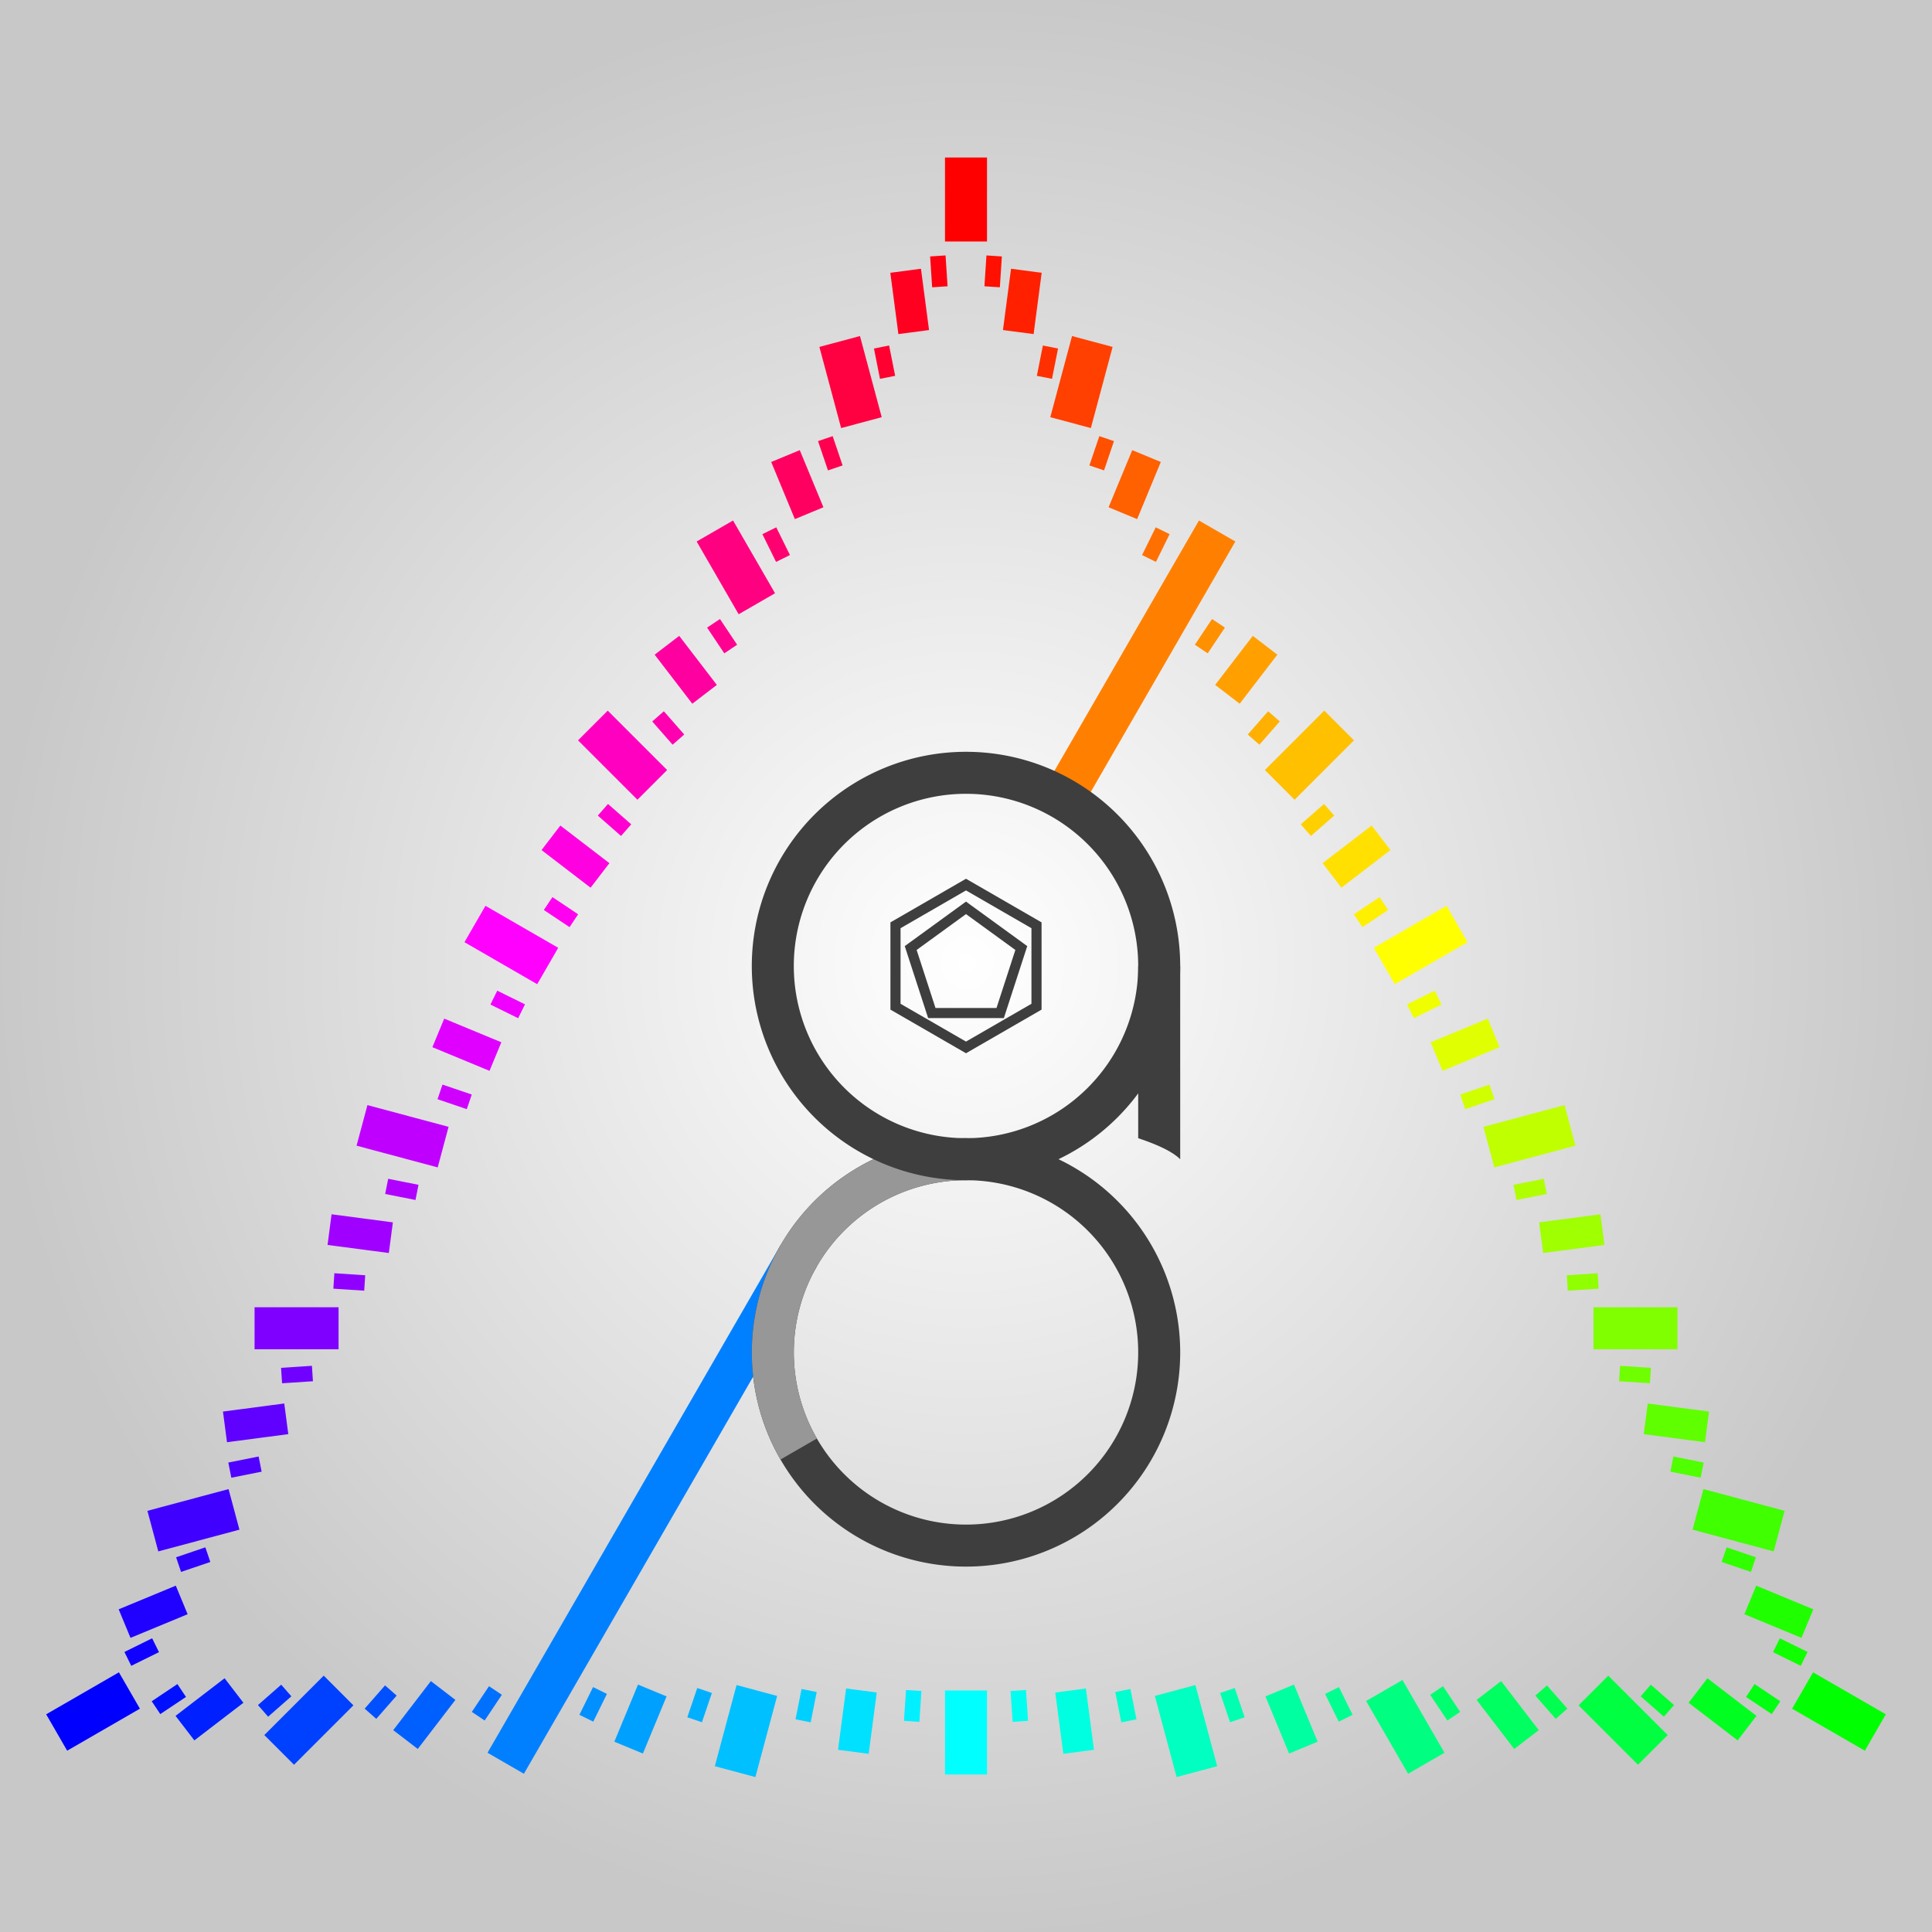 <?xml version="1.0" encoding="UTF-8" standalone="no"?>
<svg
   xmlns:dc="http://purl.org/dc/elements/1.1/"
   xmlns:cc="http://creativecommons.org/ns#"
   xmlns:rdf="http://www.w3.org/1999/02/22-rdf-syntax-ns#"
   xmlns:svg="http://www.w3.org/2000/svg"
   xmlns="http://www.w3.org/2000/svg"
   xmlns:xlink="http://www.w3.org/1999/xlink"
   xmlns:sodipodi="http://sodipodi.sourceforge.net/DTD/sodipodi-0.dtd"
   xmlns:inkscape="http://www.inkscape.org/namespaces/inkscape"
   height="500"
   width="500"
   id="svg2"
   version="1.1"
   inkscape:version="0.48.4 r9939"
   sodipodi:docname="2-square.svg"
   inkscape:export-filename="/home/pixel/Bilder/ava/2-square.png"
   inkscape:export-xdpi="90"
   inkscape:export-ydpi="90">
  <rect width="100%" height="100%" fill="#333333" stroke="none"/>
  <defs
     id="defs208">
    <linearGradient
       id="linearGradient3957">
      <stop
         style="stop-color:#ffffff;stop-opacity:1;"
         offset="0"
         id="stop3959" />
      <stop
         style="stop-color:#c8c8c8;stop-opacity:1;"
         offset="1"
         id="stop3961" />
    </linearGradient>
    <radialGradient
       inkscape:collect="always"
       xlink:href="#linearGradient3957"
       id="radialGradient3963"
       cx="916.122"
       cy="299.155"
       fx="916.122"
       fy="299.155"
       r="314.965"
       gradientTransform="matrix(0.8,0,0,0.803,-482.587,8.909)"
       gradientUnits="userSpaceOnUse" />
  </defs>
  <sodipodi:namedview
     pagecolor="#ffffff"
     bordercolor="#666666"
     borderopacity="1"
     objecttolerance="10"
     gridtolerance="10"
     guidetolerance="10"
     inkscape:pageopacity="0"
     inkscape:pageshadow="2"
     inkscape:window-width="1920"
     inkscape:window-height="1055"
     id="namedview206"
     showgrid="false"
     inkscape:zoom="1.0636064"
     inkscape:cx="416.71721"
     inkscape:cy="261.90182"
     inkscape:window-x="0"
     inkscape:window-y="0"
     inkscape:window-maximized="1"
     inkscape:current-layer="svg2">
    <inkscape:grid
       type="xygrid"
       id="grid3965"
       empspacing="5"
       visible="true"
       enabled="true"
       snapvisiblegridlinesonly="true" />
  </sodipodi:namedview>
  <rect
     style="fill:url(#radialGradient3963);fill-opacity:1;stroke:none"
     id="rect3187"
     width="500"
     height="500"
     x="0"
     y="0" />
  <path
     d="m 250,62.5 0,-21.739"
     id="path4"
     inkscape:connector-curvature="0"
     style="fill:none;stroke:#ff0000;stroke-width:10.87" />
  <path
     d="m 466.506,437.5 18.827,10.87"
     id="path6"
     inkscape:connector-curvature="0"
     style="fill:none;stroke:#00ff00;stroke-width:10.87" />
  <path
     d="m 33.493,437.5 -18.827,10.87"
     id="path8"
     inkscape:connector-curvature="0"
     style="fill:none;stroke:#0000ff;stroke-width:10.87" />
  <path
     d="m 256.766,74.219 0.523,-7.983"
     id="path10"
     inkscape:connector-curvature="0"
     style="fill:none;stroke:#ff1000;stroke-width:4" />
  <path
     d="m 452.974,437.5 6.652,4.445"
     id="path12"
     inkscape:connector-curvature="0"
     style="fill:none;stroke:#00ff10;stroke-width:4" />
  <path
     d="m 40.259,425.781 -7.175,3.538"
     id="path14"
     inkscape:connector-curvature="0"
     style="fill:none;stroke:#1000ff;stroke-width:4" />
  <path
     d="m 263.531,85.938 2.088,-15.863"
     id="path16"
     inkscape:connector-curvature="0"
     style="fill:none;stroke:#ff2000;stroke-width:8" />
  <path
     d="m 439.443,437.5 12.694,9.74"
     id="path18"
     inkscape:connector-curvature="0"
     style="fill:none;stroke:#00ff20;stroke-width:8" />
  <path
     d="m 47.025,414.062 -14.782,6.123"
     id="path20"
     inkscape:connector-curvature="0"
     style="fill:none;stroke:#2000ff;stroke-width:8" />
  <path
     d="m 270.297,97.656 1.561,-7.846"
     id="path22"
     inkscape:connector-curvature="0"
     style="fill:none;stroke:#ff3000;stroke-width:4" />
  <path
     d="m 425.911,437.5 6.015,5.275"
     id="path24"
     inkscape:connector-curvature="0"
     style="fill:none;stroke:#00ff30;stroke-width:4" />
  <path
     d="m 53.791,402.344 -7.575,2.572"
     id="path26"
     inkscape:connector-curvature="0"
     style="fill:none;stroke:#3000ff;stroke-width:4" />
  <path
     d="m 277.063,109.375 5.627,-20.998"
     id="path28"
     inkscape:connector-curvature="0"
     style="fill:none;stroke:#ff4000;stroke-width:10.87" />
  <path
     d="m 412.38,437.5 15.372,15.372"
     id="path30"
     inkscape:connector-curvature="0"
     style="fill:none;stroke:#00ff40;stroke-width:10.87" />
  <path
     d="m 60.557,390.625 -20.998,5.627"
     id="path32"
     inkscape:connector-curvature="0"
     style="fill:none;stroke:#4000ff;stroke-width:10.87" />
  <path
     d="m 283.829,121.094 2.572,-7.575"
     id="path34"
     inkscape:connector-curvature="0"
     style="fill:none;stroke:#ff5000;stroke-width:4" />
  <path
     d="m 398.848,437.5 5.275,6.015"
     id="path36"
     inkscape:connector-curvature="0"
     style="fill:none;stroke:#00ff50;stroke-width:4" />
  <path
     d="m 67.323,378.906 -7.846,1.561"
     id="path38"
     inkscape:connector-curvature="0"
     style="fill:none;stroke:#5000ff;stroke-width:4" />
  <path
     d="m 290.595,132.812 6.123,-14.782"
     id="path40"
     inkscape:connector-curvature="0"
     style="fill:none;stroke:#ff6000;stroke-width:8" />
  <path
     d="m 385.316,437.5 9.74,12.694"
     id="path42"
     inkscape:connector-curvature="0"
     style="fill:none;stroke:#00ff60;stroke-width:8" />
  <path
     d="m 74.088,367.188 -15.863,2.088"
     id="path44"
     inkscape:connector-curvature="0"
     style="fill:none;stroke:#6000ff;stroke-width:8" />
  <path
     d="m 297.361,144.531 3.538,-7.175"
     id="path46"
     inkscape:connector-curvature="0"
     style="fill:none;stroke:#ff7000;stroke-width:4" />
  <path
     d="m 371.785,437.5 4.445,6.652"
     id="path48"
     inkscape:connector-curvature="0"
     style="fill:none;stroke:#00ff70;stroke-width:4" />
  <path
     d="m 80.854,355.469 -7.983,0.523"
     id="path50"
     inkscape:connector-curvature="0"
     style="fill:none;stroke:#7000ff;stroke-width:4" />
  <path
     d="m 276.626,203.881 38.37,-66.458"
     id="path52"
     inkscape:connector-curvature="0"
     style="fill:none;stroke:#ff8000;stroke-width:10.87" />
  <path
     d="m 358.253,437.5 10.87,18.827"
     id="path54"
     inkscape:connector-curvature="0"
     style="fill:none;stroke:#00ff80;stroke-width:10.87" />
  <path
     d="m 87.62,343.75 -21.739,0"
     id="path56"
     inkscape:connector-curvature="0"
     style="fill:none;stroke:#8000ff;stroke-width:10.87" />
  <path
     d="m 310.892,167.969 4.445,-6.652"
     id="path58"
     inkscape:connector-curvature="0"
     style="fill:none;stroke:#ff9000;stroke-width:4" />
  <path
     d="m 344.721,437.5 3.538,7.175"
     id="path60"
     inkscape:connector-curvature="0"
     style="fill:none;stroke:#00ff90;stroke-width:4" />
  <path
     d="m 94.386,332.031 -7.983,-0.523"
     id="path62"
     inkscape:connector-curvature="0"
     style="fill:none;stroke:#9000ff;stroke-width:4" />
  <path
     d="m 317.658,179.688 9.74,-12.694"
     id="path64"
     inkscape:connector-curvature="0"
     style="fill:none;stroke:#ffa000;stroke-width:8" />
  <path
     d="m 331.19,437.5 6.123,14.782"
     id="path66"
     inkscape:connector-curvature="0"
     style="fill:none;stroke:#00ffa0;stroke-width:8" />
  <path
     d="M 101.152,320.312 85.289,318.224"
     id="path68"
     inkscape:connector-curvature="0"
     style="fill:none;stroke:#a000ff;stroke-width:8" />
  <path
     d="m 324.424,191.406 5.275,-6.015"
     id="path70"
     inkscape:connector-curvature="0"
     style="fill:none;stroke:#ffb000;stroke-width:4" />
  <path
     d="m 317.658,437.5 2.572,7.575"
     id="path72"
     inkscape:connector-curvature="0"
     style="fill:none;stroke:#00ffb0;stroke-width:4" />
  <path
     d="m 107.917,308.594 -7.846,-1.561"
     id="path74"
     inkscape:connector-curvature="0"
     style="fill:none;stroke:#b000ff;stroke-width:4" />
  <path
     d="m 331.19,203.125 15.372,-15.372"
     id="path76"
     inkscape:connector-curvature="0"
     style="fill:none;stroke:#ffc000;stroke-width:10.87" />
  <path
     d="m 304.126,437.5 5.627,20.998"
     id="path78"
     inkscape:connector-curvature="0"
     style="fill:none;stroke:#00ffc0;stroke-width:10.87" />
  <path
     d="M 114.683,296.875 93.685,291.248"
     id="path80"
     inkscape:connector-curvature="0"
     style="fill:none;stroke:#c000ff;stroke-width:10.87" />
  <path
     d="m 337.955,214.844 6.015,-5.275"
     id="path82"
     inkscape:connector-curvature="0"
     style="fill:none;stroke:#ffd000;stroke-width:4" />
  <path
     d="m 290.595,437.5 1.561,7.846"
     id="path84"
     inkscape:connector-curvature="0"
     style="fill:none;stroke:#00ffd0;stroke-width:4" />
  <path
     d="m 121.449,285.156 -7.575,-2.572"
     id="path86"
     inkscape:connector-curvature="0"
     style="fill:none;stroke:#d000ff;stroke-width:4" />
  <path
     d="m 344.721,226.562 12.694,-9.74"
     id="path88"
     inkscape:connector-curvature="0"
     style="fill:none;stroke:#ffe000;stroke-width:8" />
  <path
     d="m 277.063,437.5 2.088,15.863"
     id="path90"
     inkscape:connector-curvature="0"
     style="fill:none;stroke:#00ffe0;stroke-width:8" />
  <path
     d="m 128.215,273.438 -14.782,-6.123"
     id="path92"
     inkscape:connector-curvature="0"
     style="fill:none;stroke:#e000ff;stroke-width:8" />
  <path
     d="m 351.487,238.281 6.652,-4.445"
     id="path94"
     inkscape:connector-curvature="0"
     style="fill:none;stroke:#fff000;stroke-width:4" />
  <path
     d="m 263.531,437.5 0.523,7.983"
     id="path96"
     inkscape:connector-curvature="0"
     style="fill:none;stroke:#00fff0;stroke-width:4" />
  <path
     d="m 134.981,261.719 -7.175,-3.538"
     id="path98"
     inkscape:connector-curvature="0"
     style="fill:none;stroke:#f000ff;stroke-width:4" />
  <path
     d="m 358.253,250 18.827,-10.87"
     id="path100"
     inkscape:connector-curvature="0"
     style="fill:none;stroke:#ffff00;stroke-width:10.87" />
  <path
     d="m 250,437.5 0,21.739"
     id="path102"
     inkscape:connector-curvature="0"
     style="fill:none;stroke:#00ffff;stroke-width:10.87" />
  <path
     d="M 141.747,250 122.92,239.13"
     id="path104"
     inkscape:connector-curvature="0"
     style="fill:none;stroke:#ff00ff;stroke-width:10.87" />
  <path
     d="m 365.019,261.719 7.175,-3.538"
     id="path106"
     inkscape:connector-curvature="0"
     style="fill:none;stroke:#f0ff00;stroke-width:4" />
  <path
     d="m 236.468,437.5 -0.523,7.983"
     id="path108"
     inkscape:connector-curvature="0"
     style="fill:none;stroke:#00f0ff;stroke-width:4" />
  <path
     d="m 148.512,238.281 -6.652,-4.445"
     id="path110"
     inkscape:connector-curvature="0"
     style="fill:none;stroke:#ff00f0;stroke-width:4" />
  <path
     d="m 371.785,273.438 14.782,-6.123"
     id="path112"
     inkscape:connector-curvature="0"
     style="fill:none;stroke:#e0ff00;stroke-width:8" />
  <path
     d="m 222.936,437.5 -2.088,15.863"
     id="path114"
     inkscape:connector-curvature="0"
     style="fill:none;stroke:#00e0ff;stroke-width:8" />
  <path
     d="m 155.278,226.562 -12.694,-9.74"
     id="path116"
     inkscape:connector-curvature="0"
     style="fill:none;stroke:#ff00e0;stroke-width:8" />
  <path
     d="m 378.55,285.156 7.575,-2.572"
     id="path118"
     inkscape:connector-curvature="0"
     style="fill:none;stroke:#d0ff00;stroke-width:4" />
  <path
     d="m 209.405,437.5 -1.561,7.846"
     id="path120"
     inkscape:connector-curvature="0"
     style="fill:none;stroke:#00d0ff;stroke-width:4" />
  <path
     d="m 162.044,214.844 -6.015,-5.275"
     id="path122"
     inkscape:connector-curvature="0"
     style="fill:none;stroke:#ff00d0;stroke-width:4" />
  <path
     d="m 385.316,296.875 20.998,-5.627"
     id="path124"
     inkscape:connector-curvature="0"
     style="fill:none;stroke:#c0ff00;stroke-width:10.87" />
  <path
     d="m 195.873,437.5 -5.627,20.998"
     id="path126"
     inkscape:connector-curvature="0"
     style="fill:none;stroke:#00c0ff;stroke-width:10.87" />
  <path
     d="M 168.81,203.125 153.438,187.753"
     id="path128"
     inkscape:connector-curvature="0"
     style="fill:none;stroke:#ff00c0;stroke-width:10.87" />
  <path
     d="m 392.082,308.594 7.846,-1.561"
     id="path130"
     inkscape:connector-curvature="0"
     style="fill:none;stroke:#b0ff00;stroke-width:4" />
  <path
     d="m 182.342,437.5 -2.572,7.575"
     id="path132"
     inkscape:connector-curvature="0"
     style="fill:none;stroke:#00b0ff;stroke-width:4" />
  <path
     d="m 175.576,191.406 -5.275,-6.015"
     id="path134"
     inkscape:connector-curvature="0"
     style="fill:none;stroke:#ff00b0;stroke-width:4" />
  <path
     d="m 398.848,320.312 15.863,-2.088"
     id="path136"
     inkscape:connector-curvature="0"
     style="fill:none;stroke:#a0ff00;stroke-width:8" />
  <path
     d="m 168.81,437.5 -6.123,14.782"
     id="path138"
     inkscape:connector-curvature="0"
     style="fill:none;stroke:#00a0ff;stroke-width:8" />
  <path
     d="m 182.342,179.688 -9.74,-12.694"
     id="path140"
     inkscape:connector-curvature="0"
     style="fill:none;stroke:#ff00a0;stroke-width:8" />
  <path
     d="m 405.614,332.031 7.983,-0.523"
     id="path142"
     inkscape:connector-curvature="0"
     style="fill:none;stroke:#90ff00;stroke-width:4" />
  <path
     d="m 155.278,437.5 -3.538,7.175"
     id="path144"
     inkscape:connector-curvature="0"
     style="fill:none;stroke:#0090ff;stroke-width:4" />
  <path
     d="m 189.107,167.969 -4.445,-6.652"
     id="path146"
     inkscape:connector-curvature="0"
     style="fill:none;stroke:#ff0090;stroke-width:4" />
  <path
     d="m 412.38,343.75 21.739,0"
     id="path148"
     inkscape:connector-curvature="0"
     style="fill:none;stroke:#80ff00;stroke-width:10.87" />
  <path
     d="M 206.747,324.917 130.877,456.327"
     id="path150"
     inkscape:connector-curvature="0"
     style="fill:none;stroke:#0080ff;stroke-width:10.87" />
  <path
     d="M 195.873,156.25 185.004,137.423"
     id="path152"
     inkscape:connector-curvature="0"
     style="fill:none;stroke:#ff0080;stroke-width:10.87" />
  <path
     d="m 419.145,355.469 7.983,0.523"
     id="path154"
     inkscape:connector-curvature="0"
     style="fill:none;stroke:#70ff00;stroke-width:4" />
  <path
     d="m 128.215,437.5 -4.445,6.652"
     id="path156"
     inkscape:connector-curvature="0"
     style="fill:none;stroke:#0070ff;stroke-width:4" />
  <path
     d="m 202.639,144.531 -3.538,-7.175"
     id="path158"
     inkscape:connector-curvature="0"
     style="fill:none;stroke:#ff0070;stroke-width:4" />
  <path
     d="m 425.911,367.188 15.863,2.088"
     id="path160"
     inkscape:connector-curvature="0"
     style="fill:none;stroke:#60ff00;stroke-width:8" />
  <path
     d="m 114.683,437.5 -9.74,12.694"
     id="path162"
     inkscape:connector-curvature="0"
     style="fill:none;stroke:#0060ff;stroke-width:8" />
  <path
     d="M 209.405,132.812 203.282,118.03"
     id="path164"
     inkscape:connector-curvature="0"
     style="fill:none;stroke:#ff0060;stroke-width:8" />
  <path
     d="m 432.677,378.906 7.846,1.561"
     id="path166"
     inkscape:connector-curvature="0"
     style="fill:none;stroke:#50ff00;stroke-width:4" />
  <path
     d="m 101.152,437.5 -5.275,6.015"
     id="path168"
     inkscape:connector-curvature="0"
     style="fill:none;stroke:#0050ff;stroke-width:4" />
  <path
     d="m 216.171,121.094 -2.572,-7.575"
     id="path170"
     inkscape:connector-curvature="0"
     style="fill:none;stroke:#ff0050;stroke-width:4" />
  <path
     d="m 439.443,390.625 20.998,5.627"
     id="path172"
     inkscape:connector-curvature="0"
     style="fill:none;stroke:#40ff00;stroke-width:10.87" />
  <path
     d="m 87.62,437.5 -15.372,15.372"
     id="path174"
     inkscape:connector-curvature="0"
     style="fill:none;stroke:#0040ff;stroke-width:10.87" />
  <path
     d="m 222.936,109.375 -5.627,-20.998"
     id="path176"
     inkscape:connector-curvature="0"
     style="fill:none;stroke:#ff0040;stroke-width:10.87" />
  <path
     d="m 446.209,402.344 7.575,2.572"
     id="path178"
     inkscape:connector-curvature="0"
     style="fill:none;stroke:#30ff00;stroke-width:4" />
  <path
     d="m 74.088,437.5 -6.015,5.275"
     id="path180"
     inkscape:connector-curvature="0"
     style="fill:none;stroke:#0030ff;stroke-width:4" />
  <path
     d="m 229.702,97.656 -1.561,-7.846"
     id="path182"
     inkscape:connector-curvature="0"
     style="fill:none;stroke:#ff0030;stroke-width:4" />
  <path
     d="m 452.974,414.062 14.782,6.123"
     id="path184"
     inkscape:connector-curvature="0"
     style="fill:none;stroke:#20ff00;stroke-width:8" />
  <path
     d="m 60.557,437.5 -12.694,9.74"
     id="path186"
     inkscape:connector-curvature="0"
     style="fill:none;stroke:#0020ff;stroke-width:8" />
  <path
     d="M 236.468,85.938 234.38,70.074"
     id="path188"
     inkscape:connector-curvature="0"
     style="fill:none;stroke:#ff0020;stroke-width:8" />
  <path
     d="m 459.74,425.781 7.175,3.538"
     id="path190"
     inkscape:connector-curvature="0"
     style="fill:none;stroke:#10ff00;stroke-width:4" />
  <path
     d="m 47.025,437.5 -6.652,4.445"
     id="path192"
     inkscape:connector-curvature="0"
     style="fill:none;stroke:#0010ff;stroke-width:4" />
  <path
     d="m 243.234,74.219 -0.523,-7.983"
     id="path194"
     inkscape:connector-curvature="0"
     style="fill:none;stroke:#ff0010;stroke-width:4" />
  <path
     d="m 250,350 m -50,0 a 50,50 0 0 0 100,0 50,50 0 1 0 -100,0"
     id="path200"
     inkscape:connector-curvature="0"
     style="fill:none;stroke:#3e3e3e;stroke-width:10.87;stroke-miterlimit:4;stroke-dasharray:none" />
  <path
     d="m 294.565,250 0,44.565 q 8.152,2.717 10.87,5.435 l 0,-50"
     id="path202"
     inkscape:connector-curvature="0"
     style="fill:#3e3e3e" />
  <path
     transform="translate(0.008,1.0102167e-6)"
     sodipodi:type="arc"
     style="fill:none;stroke:#979797;stroke-width:10.87;stroke-linecap:butt;stroke-linejoin:round;stroke-miterlimit:4;stroke-opacity:1;stroke-dasharray:none;stroke-dashoffset:0"
     id="path4693"
     sodipodi:cx="250"
     sodipodi:cy="350"
     sodipodi:rx="50"
     sodipodi:ry="50"
     d="M 206.699,375 A 50,50 0 0 1 250,300"
     sodipodi:start="2.6179939"
     sodipodi:end="4.712389"
     sodipodi:open="true" />
  <path
     d="m 250,250 m -50,0 a 50,50 0 0 0 100,0 50,50 0 1 0 -100,0"
     id="path198"
     inkscape:connector-curvature="0"
     style="fill:none;stroke:#3e3e3e;stroke-width:10.87" />
  <path
     style="fill:none;stroke:#3e3e3e;stroke-width:2.617"
     inkscape:connector-curvature="0"
     d="m 250,234.95 14.313,10.399 -5.467,16.826 -17.692,0 -5.467,-16.826 z"
     id="path203" />
  <path
     style="fill:none;stroke:#3e3e3e;stroke-width:2.617"
     inkscape:connector-curvature="0"
     d="m 250,228.93 18.247,10.535 0,21.07 -18.247,10.535 0,0 -18.247,-10.535 0,-21.07 z"
     id="path205" />
</svg>
